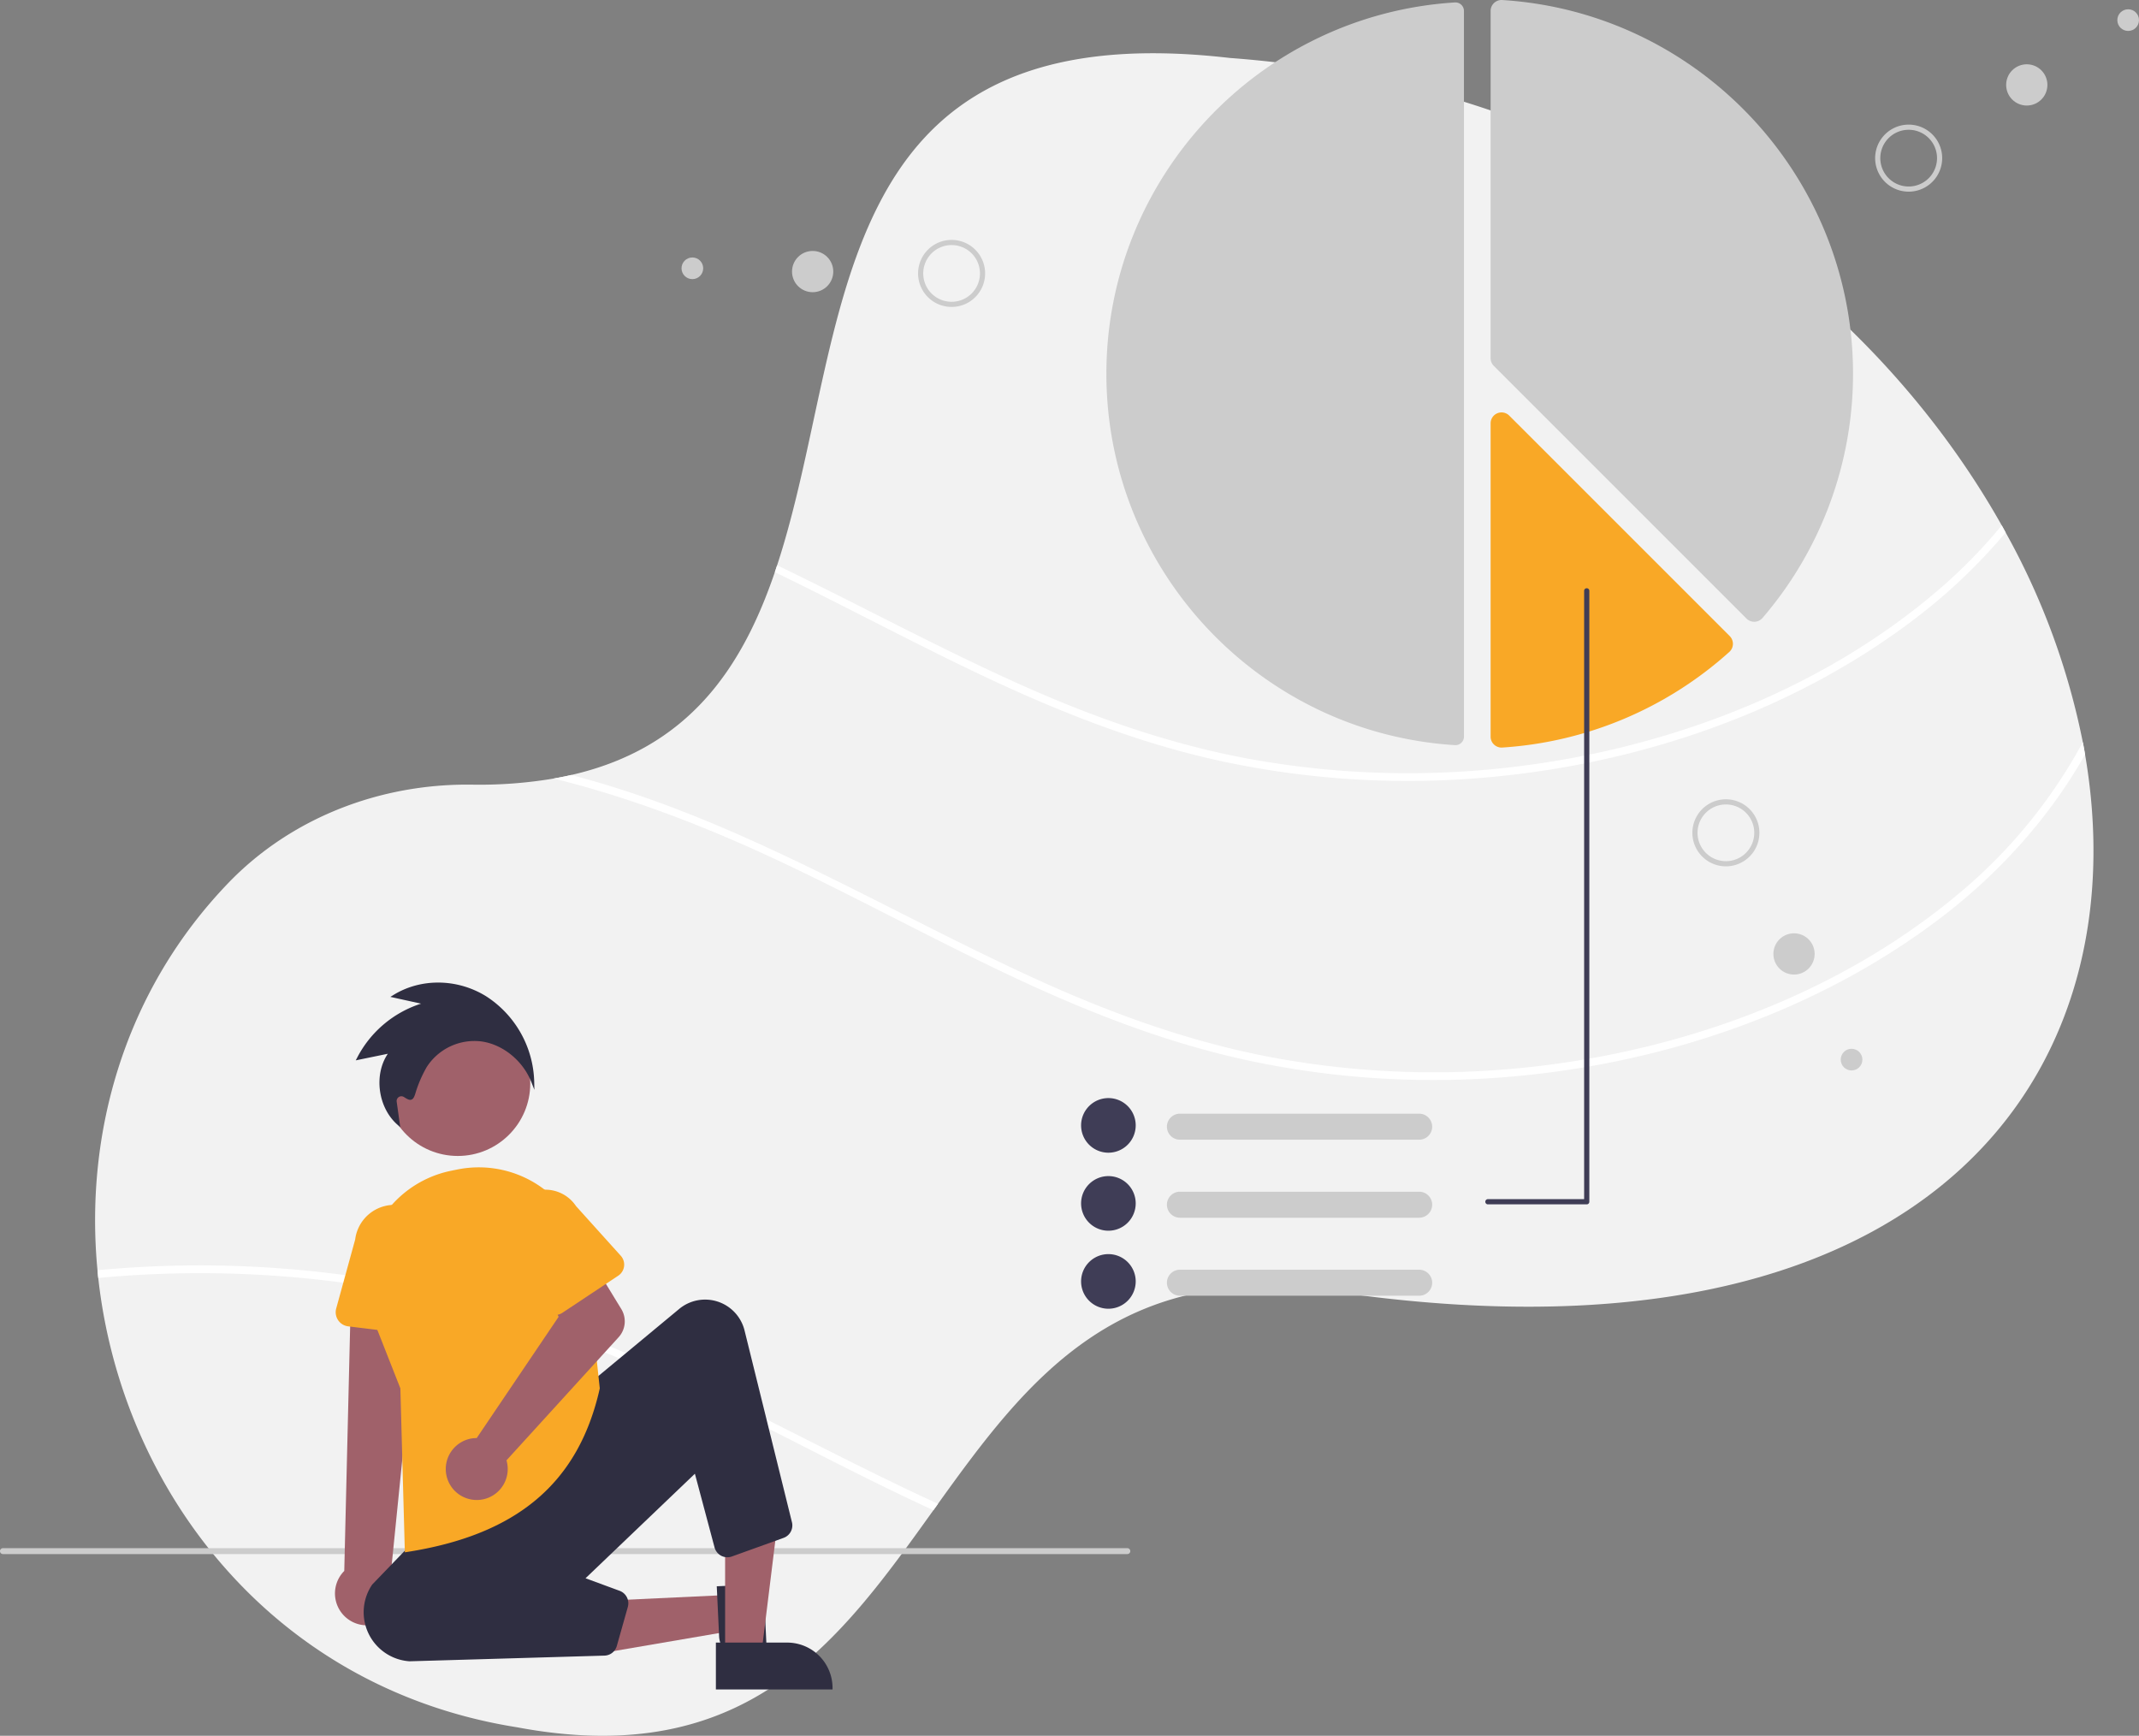 <svg id="e45c6247-7ba1-4066-b859-3edfb03c39f5" classname="animated" data-name="Layer 1" xmlns="http://www.w3.org/2000/svg" width="724.797" height="588.172" viewBox="0 0 724.797 588.172"><rect x="0" y="0" width="724.797" height="588.172" fill="#808080" stroke="none"/><path d="M930.373,515.185c-.795,1.529-1.625,3.032-2.481,4.526-32.832,57.199-109.208,92.722-238.013,73.921-73.135-11.183-104.281,29.836-134.44,71.85-.516.725-1.031,1.45-1.555,2.175-31.583,44.059-62.852,88.24-141.036,73.554-82.885-13.105-134.038-80.404-141.953-152.254-.096-.874-.183-1.756-.262-2.63-4.447-46.584,9.296-94.819,44.356-131.234,21.178-21.99,51.267-33.671,82.326-33.304a151.325,151.325,0,0,0,27.922-2.071c2.036-.358,4.01-.751,5.932-1.197,39.568-9.042,57.802-35.925,68.985-68.731.262-.778.524-1.555.778-2.341,25.677-78.237,13.804-188.048,153.399-171.894,124.917,9.208,216.591,78.473,261.558,158.387.446.804.891,1.608,1.328,2.411a243.744,243.744,0,0,1,26.14,71.038c.28,1.398.533,2.796.769,4.194C950.485,448.699,946.317,484.772,930.373,515.185Z" transform="translate(-237.602 -155.914)" fill="#f2f2f2"/><path d="M917.215,336.354a191.296,191.296,0,0,1-30.115,28.752C844.037,398.131,789.494,416.041,735.685,419.798a300.836,300.836,0,0,1-82.579-5.609c-27.608-5.784-53.94-15.971-79.443-27.87-24.804-11.576-48.873-24.629-73.51-36.528.262-.778.524-1.555.778-2.341,26.865,12.93,53.18,27.18,80.36,39.498,25.607,11.611,52.114,21.082,79.836,26.149a299.78,299.78,0,0,0,83.855,3.285c53.661-5.399,108.248-25.197,149.502-60.615a178.512,178.512,0,0,0,21.405-21.824C916.333,334.746,916.779,335.55,917.215,336.354Z" transform="translate(-237.602 -155.914)" fill="#fff"/><path d="M730.774,156.736q-.094,0-.188.006C664.37,160.89,612.5,216.161,612.5,282.572c0,66.411,51.87,121.682,118.086,125.829a2.876,2.876,0,0,0,2.168-.779,2.846,2.846,0,0,0,.906-2.094v-245.912a2.886,2.886,0,0,0-2.887-2.88Z" transform="translate(-237.602 -155.914)" fill="#ccc"/><path d="M832.015,366.6a3.713,3.713,0,0,1-2.618-1.084l-85.617-85.617a3.673,3.673,0,0,1-1.083-2.614v-117.67a3.66,3.66,0,0,1,1.166-2.692,3.716,3.716,0,0,1,2.782-1.001C813.292,160.097,865.5,215.729,865.5,282.572A126.893,126.893,0,0,1,834.821,365.313a3.717,3.717,0,0,1-2.669,1.285Q832.083,366.601,832.015,366.6Z" transform="translate(-237.602 -155.914)" fill="#ccc"/><path d="M746.408,409.229a3.727,3.727,0,0,1-2.545-1.007,3.662,3.662,0,0,1-1.167-2.695V299.358a3.697,3.697,0,0,1,6.31-2.614l74.711,74.711a3.704,3.704,0,0,1-.139,5.367,127.174,127.174,0,0,1-76.942,32.399C746.561,409.227,746.484,409.229,746.408,409.229Z" transform="translate(-237.602 -155.914)" fill="#f9a826"/><path d="M944.125,411.585c-11.987,21.256-28.91,40.005-48.288,54.866-43.063,33.025-97.606,50.935-151.415,54.692a300.836,300.836,0,0,1-82.579-5.609c-27.608-5.784-53.94-15.971-79.443-27.87-25.965-12.118-51.136-25.861-76.988-38.205-25.825-12.336-52.368-22.855-80.176-29.74,2.036-.358,4.01-.751,5.932-1.197q2.726.708,5.434,1.468c54.377,15.202,102.368,45.16,153.425,68.303,25.607,11.611,52.114,21.082,79.836,26.149a299.78,299.78,0,0,0,83.855,3.285c53.661-5.399,108.248-25.197,149.502-60.615a174.255,174.255,0,0,0,40.136-49.72C943.635,408.789,943.889,410.187,944.125,411.585Z" transform="translate(-237.602 -155.914)" fill="#fff"/><path d="M404.277,598.218c53.573,14.975,100.944,44.277,151.162,67.264-.516.725-1.031,1.45-1.555,2.175-1.276-.585-2.542-1.171-3.809-1.765-25.965-12.118-51.136-25.861-76.988-38.205-26.376-12.598-53.495-23.301-81.95-30.177a366.179,366.179,0,0,0-120.243-8.553c-.096-.874-.183-1.756-.262-2.63A368.936,368.936,0,0,1,404.277,598.218Z" transform="translate(-237.602 -155.914)" fill="#fff"/><path d="M619.602,682.515h-381a1,1,0,1,1,0-2h381a1,1,0,0,1,0,2Z" transform="translate(-237.602 -155.914)" fill="#ccc"/><circle cx="155.119" cy="367.136" r="24.561" fill="#a0616a"/><polygon points="247.019 540.442 247.592 552.689 200.629 560.729 199.783 542.655 247.019 540.442" fill="#a0616a"/><path d="M496.345,692.677l1.304,27.841-.499.023a18.991,18.991,0,0,1-11.017-2.665c-2.998-1.911-4.724-4.557-4.86-7.451l0-.001-.796-17.004Z" transform="translate(-237.602 -155.914)" fill="#2f2e41"/><polygon points="245.705 560.594 257.965 560.593 263.797 513.305 245.703 513.306 245.705 560.594" fill="#a0616a"/><path d="M480.179,712.505l24.144-.001h.001a15.386,15.386,0,0,1,15.386,15.386v.5l-39.531.001Z" transform="translate(-237.602 -155.914)" fill="#2f2e41"/><path d="M367.564,705.053a10.743,10.743,0,0,0,2.501-16.282l9.785-97.354-23.305,1.629-2.29,95.184a10.801,10.801,0,0,0,13.309,16.823Z" transform="translate(-237.602 -155.914)" fill="#a0616a"/><path d="M379.736,608.292,355.587,605.349a4.817,4.817,0,0,1-4.062-6.058l6.431-23.386a13.377,13.377,0,0,1,26.549,3.314l.63,24.168a4.817,4.817,0,0,1-5.398,4.905Z" transform="translate(-237.602 -155.914)" fill="#f9a826"/><path d="M376.358,718.843a16.662,16.662,0,0,1-12.635-26.002l15.774-16.376,57.5-51.5,30.74-25.509a13.765,13.765,0,0,1,22.153,7.29L505.951,671.715a4.49,4.49,0,0,1-2.844,5.314L485.598,683.332a4.5,4.5,0,0,1-5.872-3.074l-6.66-24.976L436.008,690.709l11.562,4.256a4.519,4.519,0,0,1,2.777,5.444L446.61,713.647a4.482,4.482,0,0,1-4.2,3.275Z" transform="translate(-237.602 -155.914)" fill="#2f2e41"/><path d="M374.787,681.917l-1.521-55.554-9.594-24.366a36.666,36.666,0,0,1,26.671-49.346q1.185-.246,2.363-.479h0a36.661,36.661,0,0,1,43.623,32.372l4.509,41.822-.018.08c-7.189,31.978-27.992,49.576-65.47,55.384Z" transform="translate(-237.602 -155.914)" fill="#f9a826"/><path d="M397.478,643.328a10.526,10.526,0,0,1,1.653-.123l27.759-41.096-5.257-10.841,15.323-10.072,11.172,18.287a8,8,0,0,1-.912,9.558l-37.992,41.713a10.497,10.497,0,1,1-11.745-7.425Z" transform="translate(-237.602 -155.914)" fill="#a0616a"/><path d="M424.461,601.345a4.495,4.495,0,0,1-2.861-2.42l-9.6-20.443a12.497,12.497,0,0,1,20.779-13.891l15.168,16.833a4.5,4.5,0,0,1-.853,6.761l-18.931,12.576A4.495,4.495,0,0,1,424.461,601.345Z" transform="translate(-237.602 -155.914)" fill="#f9a826"/><path d="M718.485,542.101h-81.07a4.406,4.406,0,0,1,0-8.812h81.07a4.406,4.406,0,0,1,0,8.812Z" transform="translate(-237.602 -155.914)" fill="#ccc"/><path d="M613.182,546.507a9.253,9.253,0,1,1,9.253-9.253A9.263,9.263,0,0,1,613.182,546.507Z" transform="translate(-237.602 -155.914)" fill="#3f3d56"/><path d="M718.485,568.537h-81.07a4.406,4.406,0,1,1,0-8.812h81.07a4.406,4.406,0,1,1,0,8.812Z" transform="translate(-237.602 -155.914)" fill="#ccc"/><path d="M613.182,572.943a9.253,9.253,0,1,1,9.253-9.253A9.263,9.263,0,0,1,613.182,572.943Z" transform="translate(-237.602 -155.914)" fill="#3f3d56"/><path d="M718.485,594.973h-81.07a4.406,4.406,0,0,1,0-8.812h81.07a4.406,4.406,0,0,1,0,8.812Z" transform="translate(-237.602 -155.914)" fill="#ccc"/><path d="M613.182,599.379a9.253,9.253,0,1,1,9.253-9.253A9.263,9.263,0,0,1,613.182,599.379Z" transform="translate(-237.602 -155.914)" fill="#3f3d56"/><path d="M741.777,564.012h33.485a.881.881,0,0,0,.881-.881V356.12a.881.881,0,1,0-1.762,0V562.25H741.777a.881.881,0,1,0,0,1.762Z" transform="translate(-237.602 -155.914)" fill="#3f3d56"/><path d="M885.263,220.82h0a11.358,11.358,0,1,1,10.409-12.233A11.358,11.358,0,0,1,885.263,220.82Zm-.14-1.742h0a9.61,9.61,0,1,0-10.351-8.808A9.61,9.61,0,0,0,885.123,219.078Z" transform="translate(-237.602 -155.914)" fill="#ccc"/><circle cx="686.77" cy="28.774" r="6.989" fill="#ccc"/><circle cx="721.125" cy="6.815" r="3.671" fill="#ccc"/><path d="M831.896,444.374a11.358,11.358,0,1,1-3.215-15.737h0A11.37,11.37,0,0,1,831.896,444.374Zm-17.494-11.559a9.61,9.61,0,1,0,13.316-2.72h0A9.621,9.621,0,0,0,814.402,432.815Z" transform="translate(-237.602 -155.914)" fill="#ccc"/><circle cx="607.901" cy="323.241" r="6.989" fill="#ccc"/><circle cx="627.397" cy="359.051" r="3.671" fill="#ccc"/><path d="M549.879,253.62a11.358,11.358,0,1,1,15.225,5.117h0A11.37,11.37,0,0,1,549.879,253.62Zm18.777-9.331a9.61,9.61,0,1,0-4.329,12.883h0A9.621,9.621,0,0,0,568.656,244.289Z" transform="translate(-237.602 -155.914)" fill="#ccc"/><circle cx="275.365" cy="92.022" r="6.989" fill="#ccc"/><circle cx="234.607" cy="90.915" r="3.671" fill="#ccc"/><path d="M418.676,525.199l-1.024-2.609c-2.824-7.199-9.578-12.732-16.806-13.769a19.208,19.208,0,0,0-18.638,8.642,42.1,42.1,0,0,0-3.932,9.203c-.322.957-.647,1.649-1.271,1.858-.702.253-1.401-.18-2.559-.898a1.602,1.602,0,0,0-2.43,1.578l1.214,8.67-1.016-.904c-6.613-5.886-7.971-16.961-3.194-23.988l-10.871,2.234.49-.935a37.127,37.127,0,0,1,21.644-18.28l-10.413-2.293,1.053-.649c9.325-5.745,21.627-5.583,31.34.403a35.543,35.543,0,0,1,16.356,28.935Z" transform="translate(-237.602 -155.914)" fill="#2f2e41"/></svg>